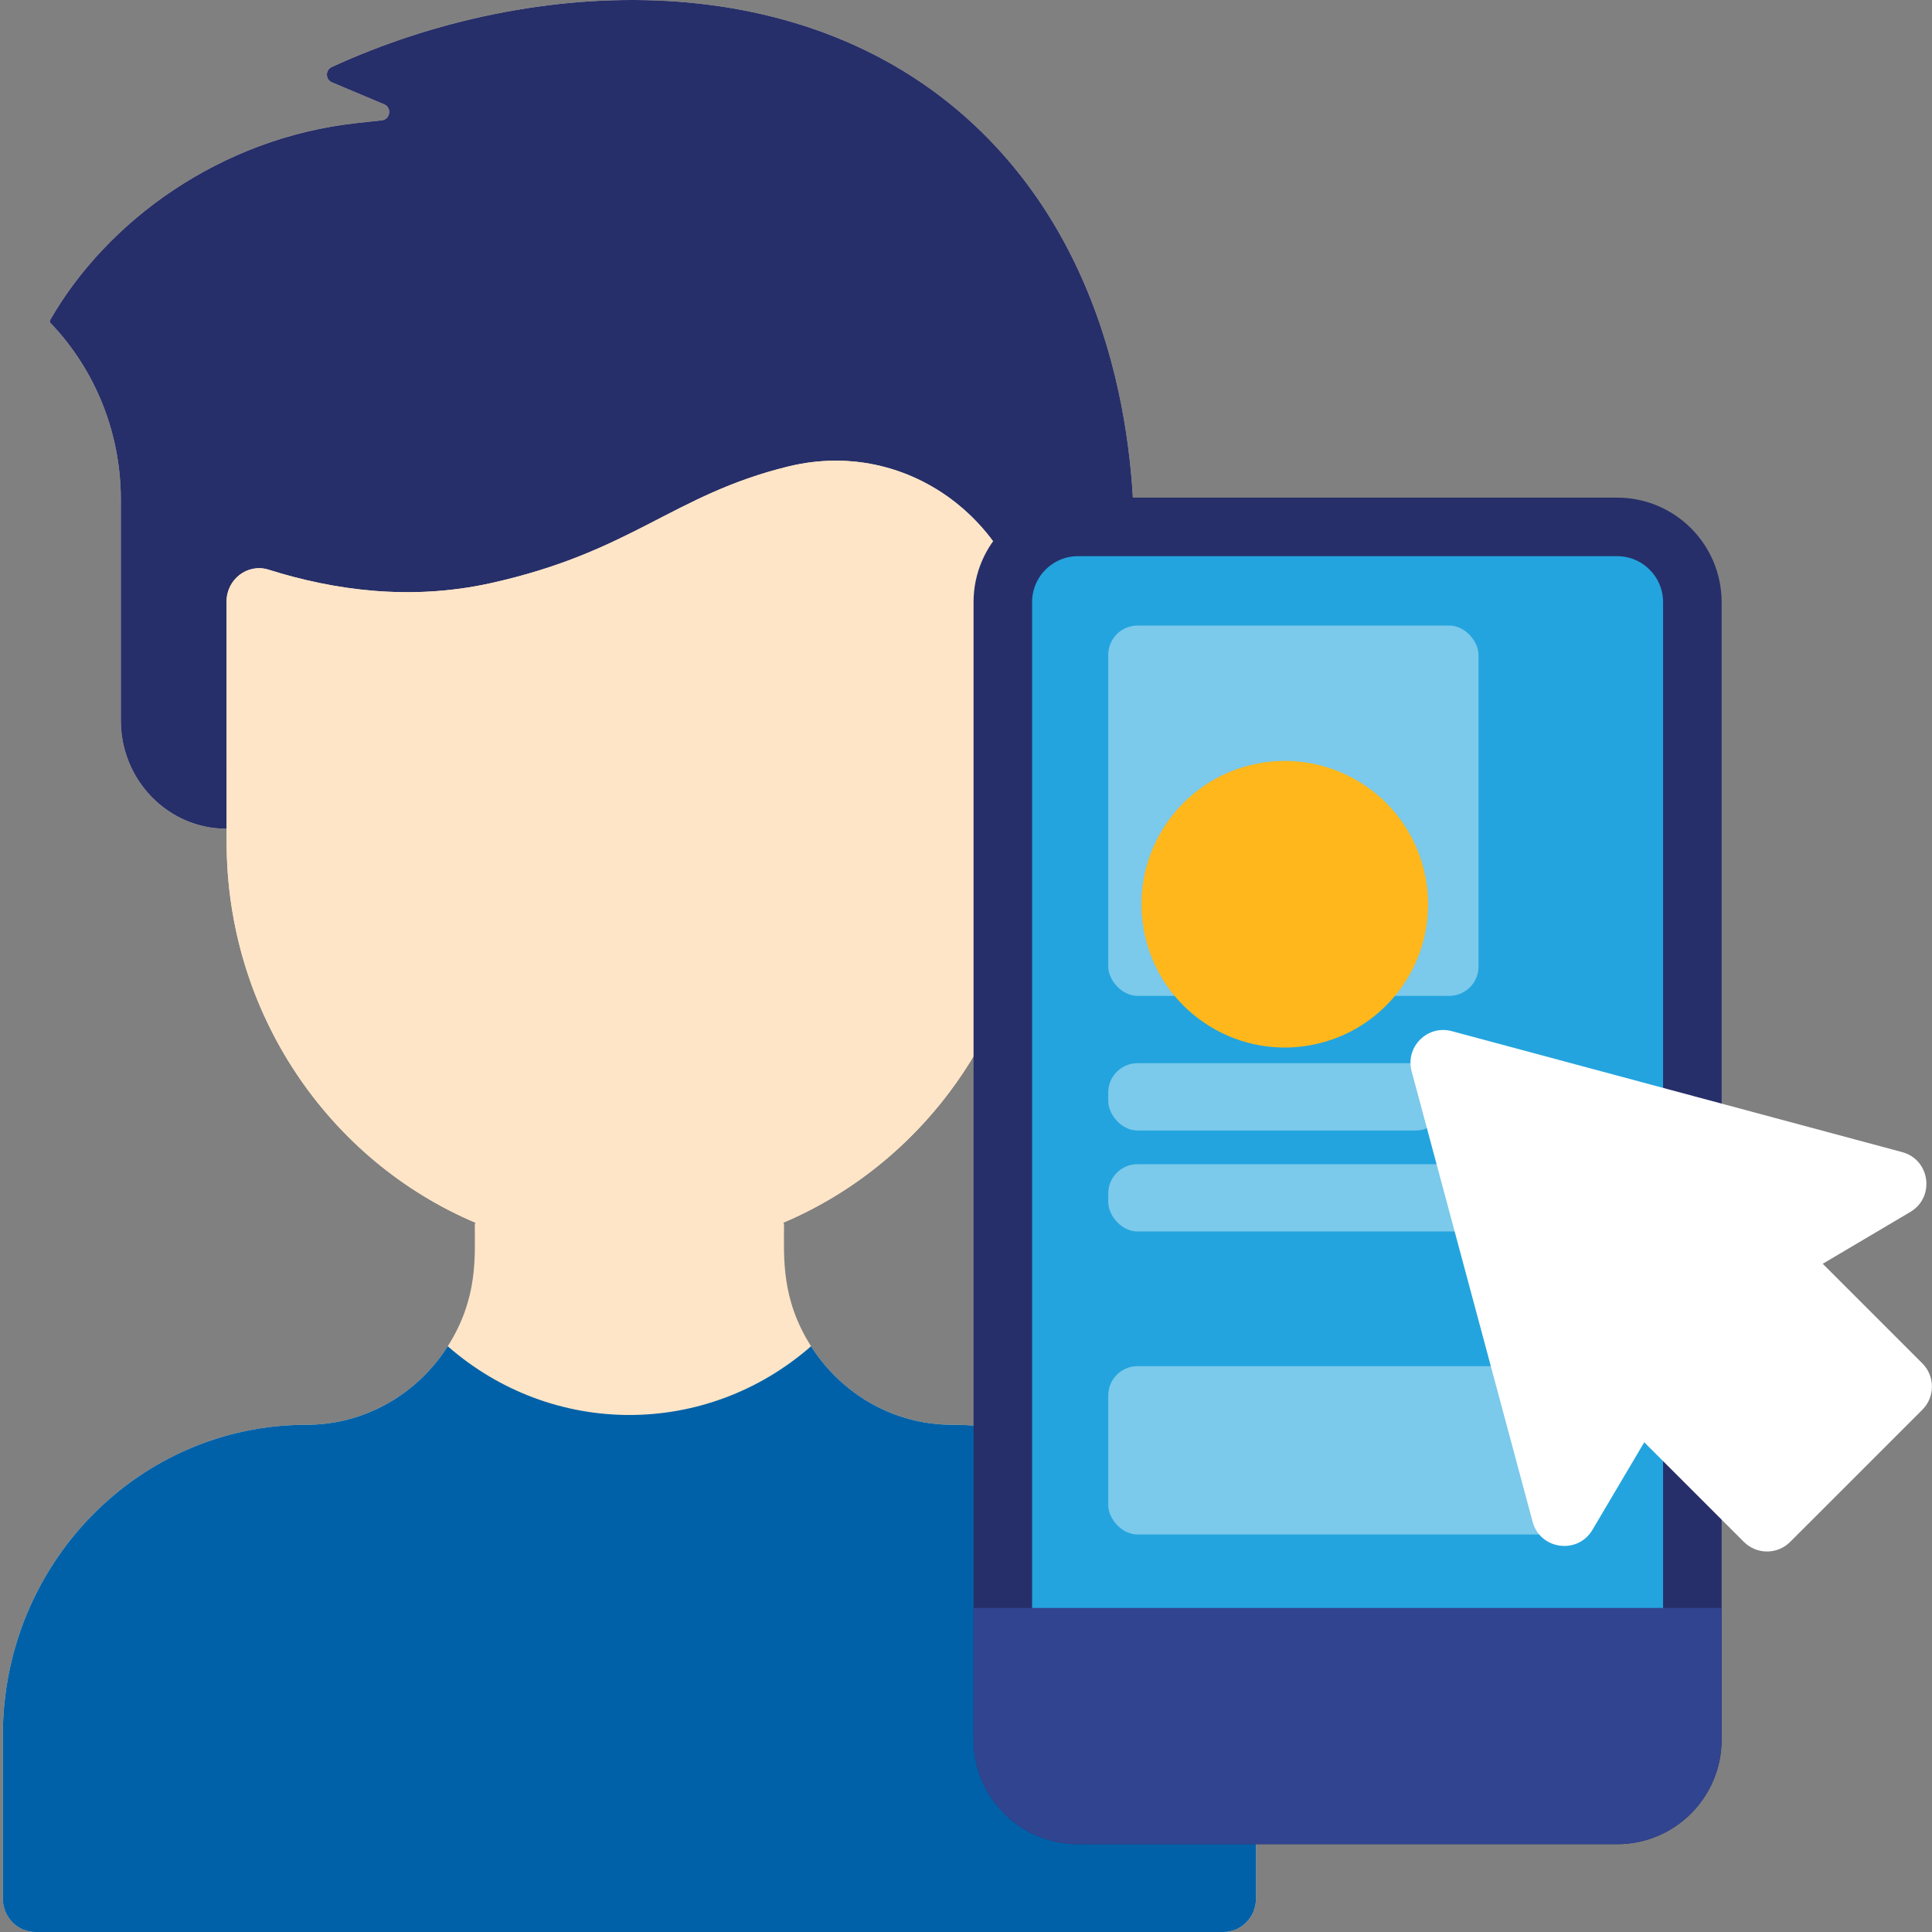 <svg width="66" height="66" viewBox="0 0 66 66" fill="none" xmlns="http://www.w3.org/2000/svg">
<rect x="0" y="0" width="66" height="66" fill="#808080" stroke="none"/>
<path d="M0.097 59.279V64.862C0.097 65.491 0.594 66 1.209 66H41.794C42.409 66 42.906 65.491 42.906 64.862V59.279C42.906 53.42 38.265 48.674 32.539 48.673C30.515 48.671 28.733 47.606 27.707 45.99C26.677 44.37 26.783 42.961 26.783 41.822L26.762 41.769C31.752 39.656 35.262 34.625 35.262 28.756V28.311C37.243 28.311 38.736 26.708 38.736 24.82V18.91C38.781 16.852 38.689 9.594 33.566 4.541C27.609 -1.335 18.169 -0.854 11.33 2.289C11.108 2.392 11.115 2.717 11.34 2.813L13.123 3.564C13.39 3.676 13.333 4.078 13.047 4.11L12.181 4.205C7.522 4.714 3.645 7.56 1.712 10.932C1.694 10.965 1.699 11.008 1.726 11.036C3.266 12.643 4.128 14.806 4.128 17.059V24.614C4.128 26.652 5.741 28.311 7.741 28.311V28.756C7.741 34.625 11.251 39.656 16.241 41.769L16.22 41.822C16.22 42.928 16.335 44.356 15.296 45.99C14.27 47.606 12.488 48.671 10.464 48.673C4.738 48.674 0.097 53.42 0.097 59.279Z" fill="#FFE5C7"/>
<path d="M1.713 10.932C1.694 10.964 1.7 11.008 1.727 11.036C3.266 12.643 4.128 14.807 4.128 17.059V24.614C4.128 26.652 5.741 28.311 7.741 28.311C7.741 24.007 7.739 21.758 7.74 20.549C7.741 19.785 8.461 19.237 9.174 19.461C11.415 20.167 14.029 20.53 16.776 19.919C21.61 18.844 22.979 16.906 26.922 15.937C31.328 14.856 35.324 18.309 35.297 22.727C35.288 24.179 35.264 25.994 35.262 28.311C37.243 28.311 38.736 26.709 38.736 24.82V18.91C38.781 16.852 38.689 9.594 33.566 4.541C27.609 -1.335 18.168 -0.854 11.331 2.29C11.108 2.392 11.114 2.718 11.34 2.813L13.123 3.564C13.39 3.676 13.334 4.078 13.047 4.11L12.181 4.205C7.521 4.715 3.645 7.56 1.713 10.932Z" fill="#262F69"/>
<path d="M9.174 19.461C8.461 19.237 7.741 19.785 7.74 20.548C7.739 21.799 7.742 24.162 7.742 28.756C7.742 34.625 11.251 39.656 16.241 41.769C25.264 45.602 35.262 38.793 35.262 28.756C35.262 26.16 35.288 24.316 35.297 22.727C35.325 18.309 31.328 14.856 26.922 15.937C22.979 16.906 21.61 18.844 16.776 19.919C14.029 20.53 11.415 20.167 9.174 19.461Z" fill="#FFE5C7"/>
<path d="M0.097 59.279V64.862C0.097 65.491 0.595 66 1.209 66H41.794C42.408 66 42.906 65.491 42.906 64.862V59.279C42.906 53.42 38.265 48.675 32.539 48.673C30.515 48.672 28.733 47.606 27.707 45.99C24.128 49.12 18.877 49.121 15.296 45.99C14.27 47.606 12.488 48.672 10.463 48.673C4.738 48.675 0.097 53.42 0.097 59.279Z" fill="#0061A8"/>
<path d="M55.249 62H36.821C36.821 62 36.82 62 36.82 62C35.407 61.996 34.262 60.85 34.258 59.438V20.562C34.262 19.149 35.407 18.004 36.82 18H55.251C56.663 18.004 57.809 19.149 57.813 20.562V59.438C57.808 60.852 56.663 61.996 55.251 62C55.25 62 55.25 62 55.249 62Z" fill="#23A4DE" stroke="#262F69" stroke-width="2"/>
<path d="M55.252 63H36.819C34.855 62.995 33.263 61.403 33.258 59.439V54.929C44.999 54.929 48.364 54.929 58.813 54.929V59.44C58.807 61.404 57.216 62.995 55.252 63Z" fill="#31448F"/>
<rect x="37.859" y="21.37" width="12.65" height="12.65" rx="1" fill="#7BC9EB"/>
<rect x="37.859" y="46.67" width="16.1" height="5.75" rx="1" fill="#7BC9EB"/>
<rect x="37.859" y="36.32" width="11.5" height="2.3" rx="1" fill="#7BC9EB"/>
<rect x="37.859" y="39.77" width="16.1" height="2.3" rx="1" fill="#7BC9EB"/>
<path d="M65.671 48.158L61.155 52.673C60.721 53.11 60.011 53.112 59.573 52.673L56.17 49.27L54.399 52.264C53.896 53.114 52.611 52.94 52.356 51.984L48.223 36.595C48 35.765 48.761 35.001 49.594 35.225L64.981 39.358C65.936 39.613 66.111 40.897 65.261 41.401L62.267 43.172L65.671 46.576C66.107 47.013 66.107 47.721 65.671 48.158Z" fill="white"/>
<path d="M45.017 35.654C47.648 35.033 49.276 32.395 48.655 29.764C48.033 27.133 45.395 25.504 42.764 26.126C40.133 26.748 38.504 29.385 39.126 32.017C39.748 34.648 42.385 36.276 45.017 35.654Z" fill="#FFB71B"/>
</svg>
